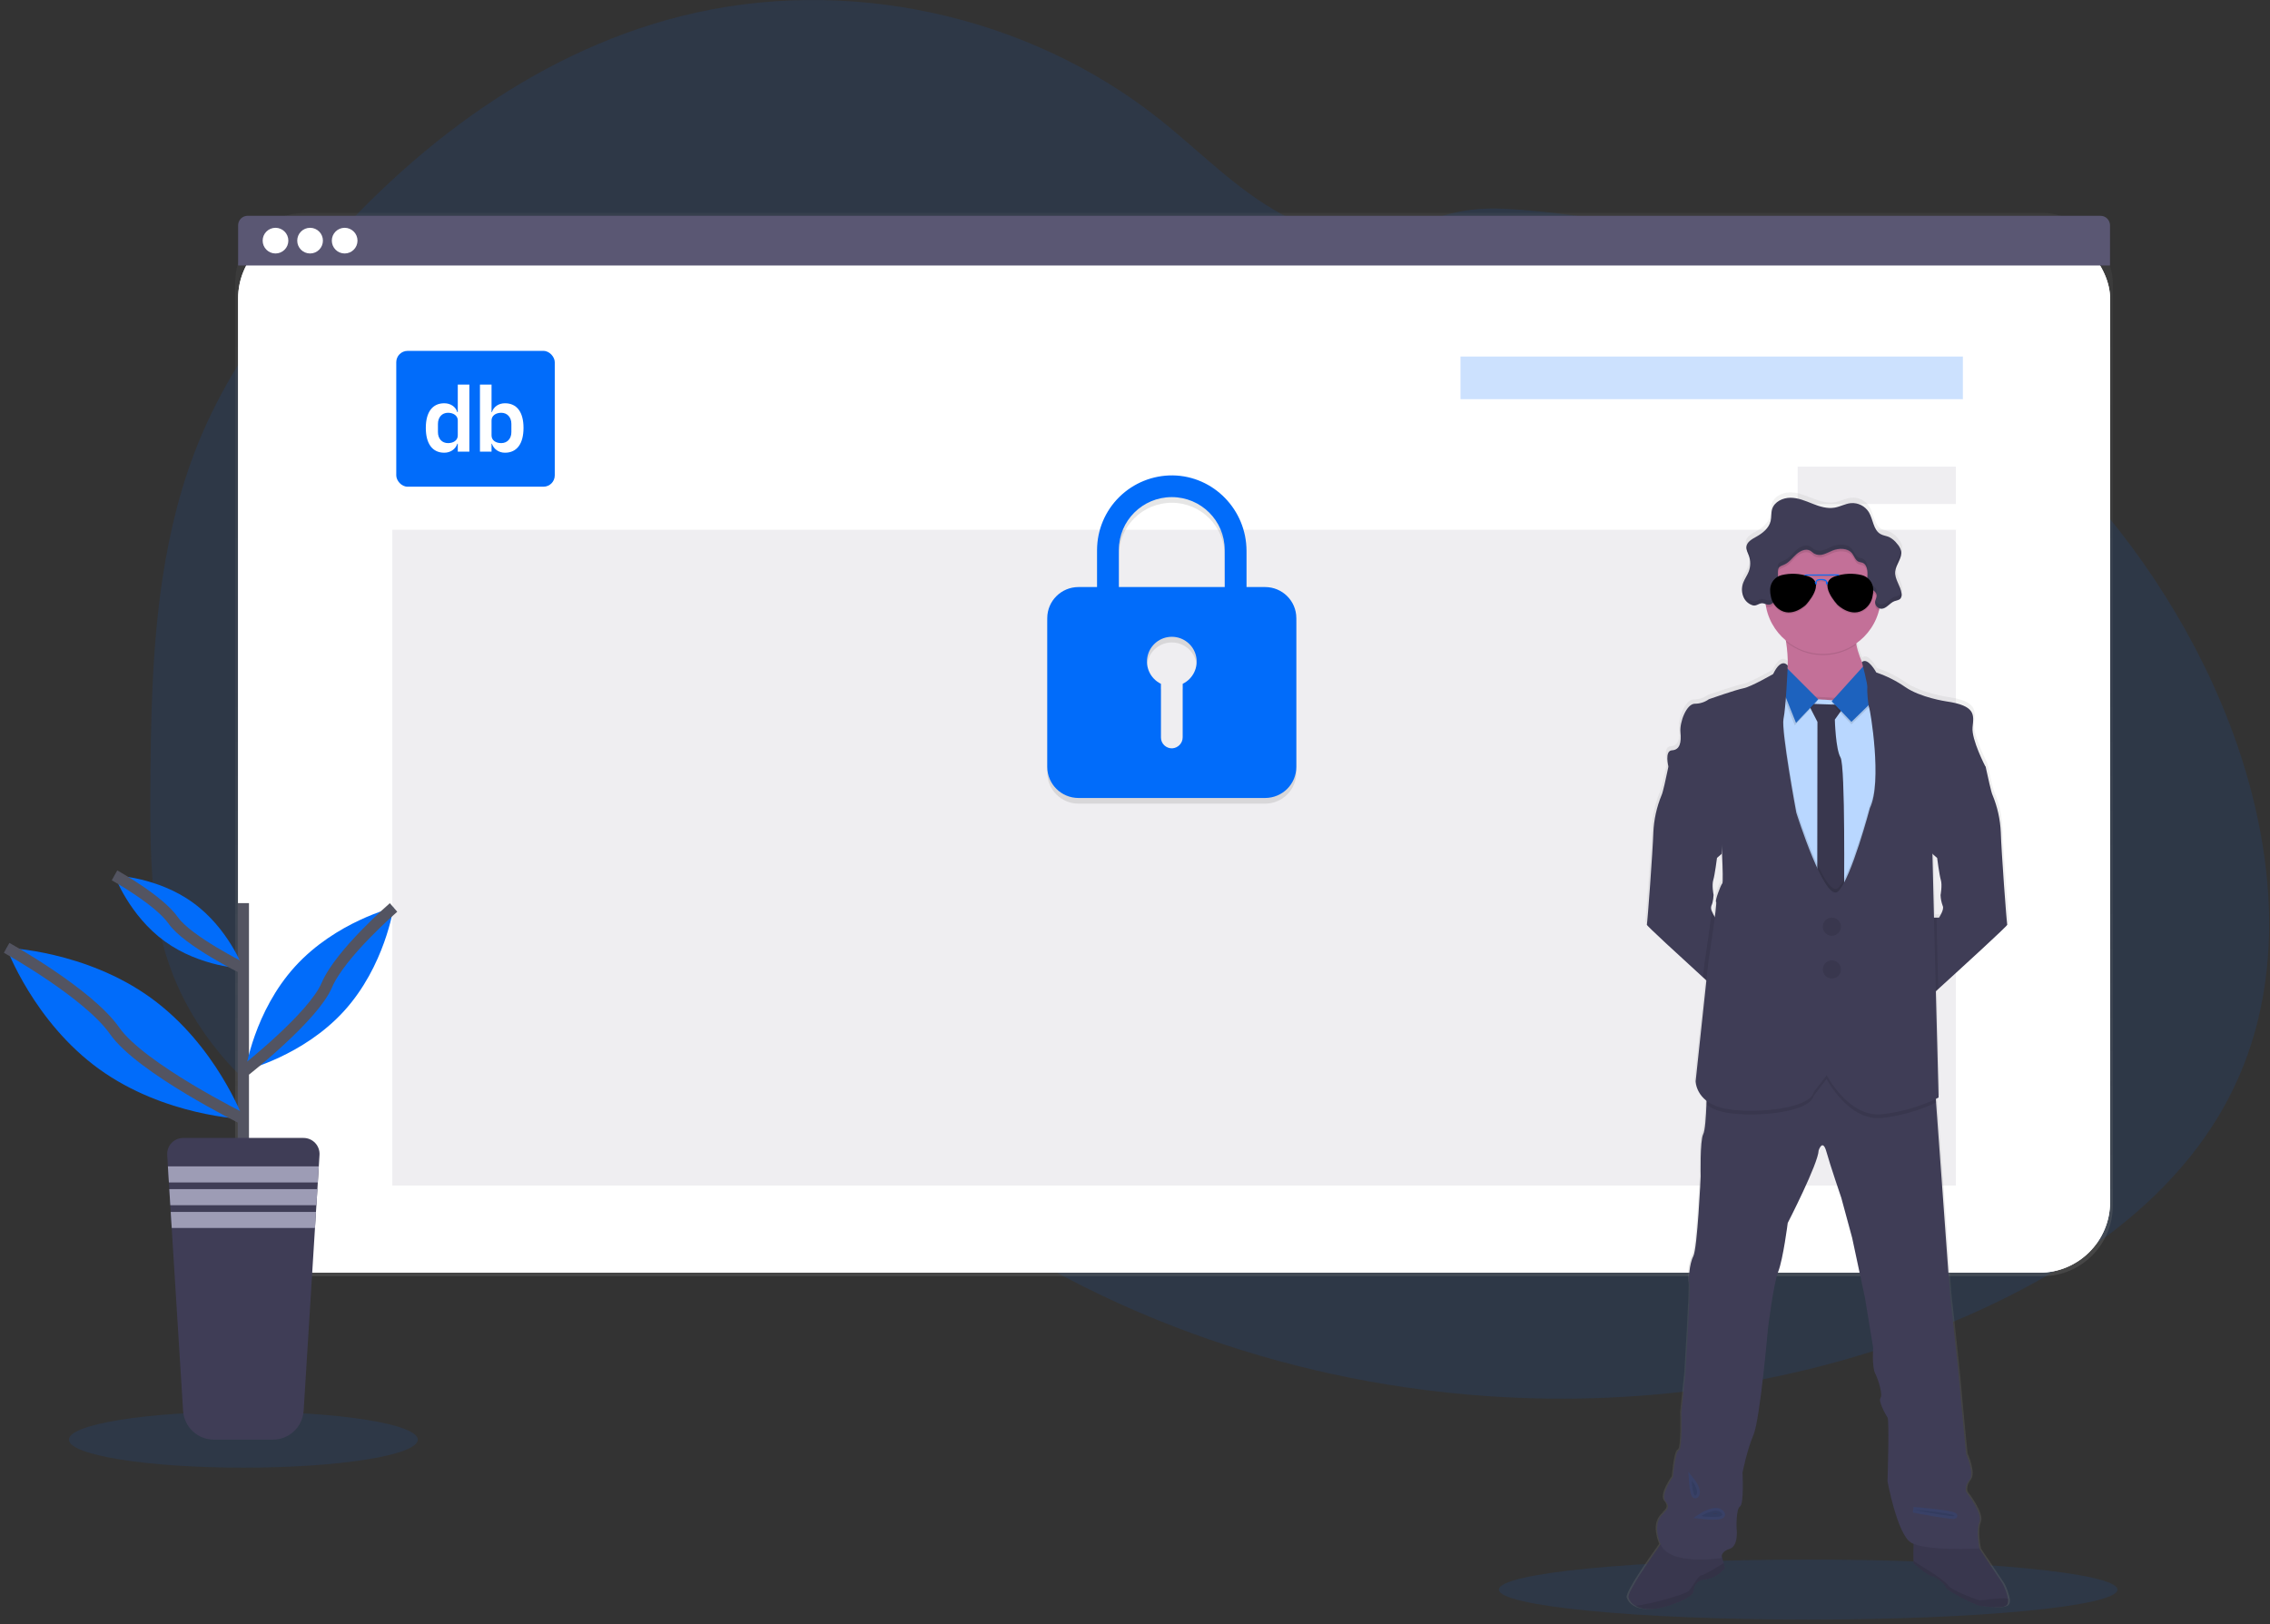 <?xml version="1.0" encoding="UTF-8"?>
<svg width="401px" height="287px" viewBox="0 0 401 287" version="1.1" xmlns="http://www.w3.org/2000/svg" xmlns:xlink="http://www.w3.org/1999/xlink">
    <rect x="0" y="0" width="401" height="287" fill="#333333" stroke="none"/>
    <!-- Generator: Sketch 63.1 (92452) - https://sketch.com -->
    <title>undraw_security</title>
    <desc>Created with Sketch.</desc>
    <defs>
        <linearGradient x1="49.999%" y1="100%" x2="49.999%" y2="0%" id="linearGradient-1">
            <stop stop-color="#808080" stop-opacity="0.25" offset="0%"></stop>
            <stop stop-color="#808080" stop-opacity="0.12" offset="54%"></stop>
            <stop stop-color="#808080" stop-opacity="0.1" offset="100%"></stop>
        </linearGradient>
        <linearGradient x1="50%" y1="100.008%" x2="50%" y2="0.002%" id="linearGradient-2">
            <stop stop-color="#808080" stop-opacity="0.25" offset="0%"></stop>
            <stop stop-color="#808080" stop-opacity="0.12" offset="54%"></stop>
            <stop stop-color="#808080" stop-opacity="0.1" offset="100%"></stop>
        </linearGradient>
    </defs>
    <g id="Device-pages" stroke="none" stroke-width="1" fill="none" fill-rule="evenodd">
        <g id="MyDevice/Userbanned" transform="translate(-439, -189)">
            <g id="undraw_security" transform="translate(440, 189)">
                <path d="M393.518,192.398 C384.244,211.529 365.414,224.321 345.899,232.757 C319.627,244.119 290.695,248.625 262.161,246.719 C257.16,246.386 252.175,245.855 247.204,245.124 C229.942,242.606 213.113,237.705 197.197,230.562 C192.604,228.493 188.104,226.235 183.696,223.787 C176.335,219.707 169.282,215.094 162.593,209.986 C160.911,208.702 159.252,207.385 157.616,206.035 C156.482,205.099 155.358,204.143 154.216,203.215 C151.808,201.257 149.33,199.396 146.565,198.003 C145.731,197.583 144.876,197.206 144.003,196.873 C135.25,193.543 125.155,194.799 116.042,197.396 C109.11,199.372 102.353,202.077 95.428,204.007 C92.347,204.892 89.209,205.559 86.035,206.003 C78.949,206.9 71.753,206.268 64.932,204.15 L64.349,203.969 C63.372,203.661 62.403,203.325 61.442,202.96 L60.859,202.736 C59.928,202.378 59.017,201.993 58.126,201.581 L57.543,201.316 C56.612,200.883 55.701,200.426 54.81,199.944 C54.489,199.777 54.171,199.595 53.857,199.424 C48.786,196.592 44.177,193.003 40.188,188.782 C40.073,188.667 39.965,188.548 39.839,188.433 C39.284,187.832 38.74,187.222 38.213,186.597 C38.017,186.366 37.822,186.136 37.63,185.899 C37.004,185.136 36.4,184.355 35.818,183.557 C35.731,183.442 35.647,183.323 35.564,183.208 C33.18,179.91 31.204,176.337 29.679,172.565 C29.63,172.45 29.585,172.332 29.543,172.216 C29.077,171.018 28.653,169.8 28.269,168.562 C28.112,168.045 27.962,167.515 27.829,166.998 C27.784,166.845 27.742,166.688 27.703,166.534 C25.777,158.949 25.557,151.065 25.557,143.225 C25.557,142.311 25.557,141.397 25.557,140.485 C25.613,127.805 25.808,114.908 27.679,102.401 C27.679,102.314 27.703,102.227 27.717,102.143 C28.343,97.933 29.195,93.759 30.269,89.64 C31.392,85.319 32.828,81.084 34.565,76.97 C38.869,66.848 45.127,57.637 52.077,49.099 C69.581,27.616 92.538,9.581 119.407,2.831 C148.36,-4.44 180.538,2.527 203.892,21.12 C211.012,26.789 217.41,33.501 225.407,37.846 C232.387,41.63 240.558,43.197 248.035,40.22 C254.213,37.759 258.234,36.538 265.173,36.911 C279.538,37.724 293.699,40.69 307.183,45.71 C307.728,45.909 308.272,46.115 308.813,46.321 C343.965,59.77 374.182,86.489 389.888,120.824 C390.305,121.731 390.709,122.646 391.099,123.567 C400.464,145.442 403.85,171.079 393.518,192.398 Z" id="Path" fill="#016CFA" fill-rule="nonzero" opacity="0.1"></path>
                <ellipse id="Oval" fill="#016CFA" fill-rule="nonzero" opacity="0.1" cx="41.99" cy="254.384" rx="30.813" ry="4.949"></ellipse>
                <ellipse id="Oval" fill="#016CFA" fill-rule="nonzero" opacity="0.1" cx="318.415" cy="280.876" rx="54.635" ry="5.305"></ellipse>
                <rect id="Rectangle" fill="url(#linearGradient-1)" fill-rule="nonzero" x="40.538" y="37.609" width="331.703" height="187.899" rx="12.49"></rect>
                <rect id="Rectangle" fill="#FFFFFF" fill-rule="nonzero" x="41.065" y="40.251" width="330.688" height="184.632" rx="12.49"></rect>
                <rect id="Rectangle" fill="#FFFFFF" fill-rule="nonzero" x="41.065" y="40.251" width="330.688" height="184.632" rx="12.49"></rect>
                <rect id="Rectangle" fill="#FFFFFF" fill-rule="nonzero" opacity="0.04" x="41.065" y="40.251" width="330.688" height="184.632" rx="12.49"></rect>
                <g id="logo/db-mark" transform="translate(69, 62)">
                    <g id="db-mark">
                        <rect id="Rectangle" fill="#016CFA" x="0" y="0" width="28" height="24" rx="2"></rect>
                        <path d="M10.868,17.8 L10.868,16.408 L10.788,16.408 C10.484,17.352 9.588,17.992 8.484,17.992 C6.388,17.992 5.22,16.408 5.22,13.608 C5.22,10.824 6.388,9.256 8.484,9.256 C9.588,9.256 10.5,9.864 10.788,10.824 L10.868,10.824 L10.868,5.96 L12.916,5.96 L12.916,17.8 L10.868,17.8 Z M9.14,16.296 C10.116,16.296 10.868,15.8 10.868,14.936 L10.868,12.28 C10.868,11.464 10.116,10.936 9.14,10.936 C8.084,10.936 7.364,11.72 7.364,12.904 L7.364,14.344 C7.364,15.528 8.084,16.296 9.14,16.296 Z M14.784,17.8 L14.784,5.96 L16.832,5.96 L16.832,10.824 L16.896,10.824 C17.2,9.864 18.096,9.256 19.2,9.256 C21.312,9.256 22.48,10.824 22.48,13.608 C22.48,16.408 21.312,17.992 19.2,17.992 C18.096,17.992 17.216,17.352 16.896,16.408 L16.832,16.408 L16.832,17.8 L14.784,17.8 Z M18.544,16.296 C19.6,16.296 20.336,15.528 20.336,14.344 L20.336,12.904 C20.336,11.72 19.6,10.936 18.544,10.936 C17.568,10.936 16.832,11.464 16.832,12.28 L16.832,14.936 C16.832,15.8 17.568,16.296 18.544,16.296 Z" id="db" fill="#FFFFFF" fill-rule="nonzero"></path>
                    </g>
                </g>
                <path d="M370.073,38.133 L42.743,38.133 C41.816,38.133 41.065,38.884 41.065,39.812 L41.065,46.908 L371.738,46.908 L371.738,39.812 C371.738,38.89 370.995,38.14 370.073,38.133 Z" id="Path" fill="#5A5773" fill-rule="nonzero"></path>
                <g id="6c975d28-8d47-4ade-9154-b3b78f637b65" transform="translate(45.375, 40.14)" fill="#FFFFFF" fill-rule="nonzero">
                    <circle id="Oval" cx="2.293" cy="2.38" r="2.269"></circle>
                    <circle id="Oval" cx="8.401" cy="2.38" r="2.269"></circle>
                    <circle id="Oval" cx="14.51" cy="2.38" r="2.269"></circle>
                </g>
                <rect id="Rectangle" fill="#016CFA" fill-rule="nonzero" opacity="0.2" x="257" y="63" width="88.743" height="7.532"></rect>
                <rect id="Rectangle" fill="#5A5773" fill-rule="nonzero" opacity="0.1" x="68.3" y="93.613" width="276.216" height="115.867"></rect>
                <path d="M222.502,104.73 L219.197,104.73 L219.197,98.332 C219.197,91.112 213.421,85.11 206.177,85.001 C202.649,84.964 199.251,86.332 196.74,88.802 C194.228,91.271 192.809,94.638 192.798,98.154 L192.798,104.73 L189.5,104.73 C186.466,104.739 184.009,107.188 184,110.211 L184,136.518 C184.009,139.542 186.466,141.991 189.5,142 L222.502,142 C225.536,141.991 227.992,139.542 228,136.518 L228,110.211 C227.992,107.188 225.536,104.739 222.502,104.73 Z M207.928,121.831 L207.928,131.253 C207.935,132.288 207.135,133.151 206.099,133.227 C205.572,133.252 205.058,133.06 204.677,132.697 C204.295,132.335 204.079,131.832 204.079,131.307 L204.079,121.826 C202.242,120.933 201.266,118.894 201.726,116.909 C202.186,114.924 203.959,113.518 206.004,113.518 C208.048,113.518 209.822,114.924 210.282,116.909 C210.741,118.894 209.766,120.933 207.928,121.826 L207.928,121.831 Z M215.353,104.73 L196.647,104.73 L196.647,98.154 C196.647,93.008 200.833,88.837 205.996,88.837 C211.16,88.837 215.346,93.008 215.346,98.154 L215.353,104.73 Z" id="Shape" fill="#000000" fill-rule="nonzero" opacity="0.1"></path>
                <path d="M222.502,103.73 L219.197,103.73 L219.197,97.332 C219.197,90.112 213.421,84.11 206.177,84.001 C202.649,83.964 199.251,85.332 196.74,87.802 C194.228,90.271 192.809,93.638 192.798,97.154 L192.798,103.73 L189.5,103.73 C186.466,103.739 184.009,106.188 184,109.211 L184,135.518 C184.009,138.542 186.466,140.991 189.5,141 L222.502,141 C225.536,140.991 227.992,138.542 228,135.518 L228,109.211 C227.992,106.188 225.536,103.739 222.502,103.73 L222.502,103.73 Z M207.928,120.831 L207.928,130.253 C207.935,131.288 207.135,132.151 206.099,132.227 C205.572,132.252 205.058,132.06 204.677,131.697 C204.295,131.335 204.079,130.832 204.079,130.307 L204.079,120.826 C202.242,119.933 201.266,117.894 201.726,115.909 C202.186,113.924 203.959,112.518 206.004,112.518 C208.048,112.518 209.822,113.924 210.282,115.909 C210.741,117.894 209.766,119.933 207.928,120.826 L207.928,120.831 Z M215.353,103.73 L196.647,103.73 L196.647,97.154 C196.647,92.008 200.833,87.837 205.996,87.837 C211.16,87.837 215.346,92.008 215.346,97.154 L215.353,103.73 Z" id="Shape" fill="#016CFA" fill-rule="nonzero"></path>
                <rect id="Rectangle" fill="#5A5773" fill-rule="nonzero" opacity="0.1" x="316.558" y="82.461" width="27.958" height="6.6"></rect>
                <path d="M354.031,282.475 C353.847,281.549 353.532,280.655 353.096,279.818 L348.908,273.564 L348.932,273.564 C348.932,273.564 348.272,270.422 348.932,268.88 C349.592,267.337 346.579,263.543 346.579,263.543 C346.579,263.543 346.213,262.59 347.169,261.417 C348.126,260.244 346.579,256.81 346.579,256.81 C346.579,256.81 345.846,249.637 345.773,248.541 C345.7,247.445 345.11,241.372 345.11,241.372 L343.714,228.496 L341.229,194.37 L341.183,193.731 C341.49,193.581 341.654,193.487 341.654,193.487 L341.159,174.618 L341.588,174.23 C345.337,170.838 353.983,162.984 353.895,162.813 C353.808,162.642 352.848,149.7 352.736,146.461 C352.64,144.159 352.137,141.892 351.25,139.766 C351.033,139.337 350.408,136.506 350.15,135.309 C350.08,134.981 350.035,134.775 350.035,134.775 C350.035,134.775 347.501,129.944 347.721,127.749 C347.941,125.553 348.38,123.909 342.977,123.141 C342.977,123.141 338.44,122.464 335.738,120.618 C334.14,119.512 332.394,118.638 330.551,118.021 C330.551,118.021 329.037,115.229 327.983,116.175 C327.536,115.178 327.203,114.135 326.988,113.065 L326.956,112.869 C328.957,111.474 330.397,109.413 331.019,107.054 C331.054,106.921 331.082,106.785 331.113,106.653 C331.218,106.688 331.328,106.708 331.438,106.712 C332.356,106.712 332.921,105.689 333.78,105.365 C334.129,105.229 334.558,105.208 334.827,104.932 C335.006,104.717 335.089,104.438 335.058,104.161 C335.066,104.065 335.066,103.97 335.058,103.874 C335.059,103.841 335.059,103.807 335.058,103.773 L335.058,103.808 C334.824,102.538 333.839,101.41 333.948,100.119 C334.052,98.904 335.12,97.836 335.033,96.653 C335.032,96.559 335.024,96.466 335.009,96.373 L335.009,96.415 C334.879,95.953 334.639,95.53 334.311,95.18 C333.935,94.668 333.442,94.254 332.873,93.972 C332.387,93.759 331.825,93.71 331.372,93.455 C330.038,92.729 330.042,90.838 329.25,89.546 C328.557,88.447 327.308,87.828 326.014,87.944 C325.023,88.042 324.126,88.569 323.145,88.74 C321.805,88.977 320.44,88.541 319.169,88.042 C317.899,87.543 316.611,86.995 315.246,86.995 C313.881,86.995 312.405,87.693 311.993,88.981 C311.773,89.679 311.881,90.429 311.714,91.138 C311.414,92.387 310.318,93.281 309.183,93.902 C308.485,94.29 307.654,94.733 307.438,95.466 C307.438,95.445 307.438,95.428 307.438,95.41 C307.422,95.469 307.411,95.528 307.403,95.588 C307.396,95.666 307.396,95.744 307.403,95.822 C307.403,96.325 307.668,96.803 307.846,97.281 C308.178,98.191 308.171,99.19 307.825,100.094 C307.567,100.757 307.127,101.34 306.876,102 C306.758,102.307 306.68,102.629 306.646,102.956 L306.646,102.901 C306.637,103.049 306.637,103.198 306.646,103.347 C306.641,103.857 306.761,104.36 306.995,104.813 C307.318,105.445 307.883,105.92 308.562,106.129 C309.26,106.29 309.696,105.606 310.433,105.78 C310.565,105.812 310.694,105.853 310.82,105.902 C310.845,106.059 310.869,106.216 310.897,106.37 C311.342,108.719 312.594,110.839 314.436,112.363 C314.436,112.447 314.464,112.531 314.475,112.618 L314.475,112.618 C314.698,114.009 314.795,115.418 314.764,116.827 C314.764,116.827 313.665,115.218 312.157,118.325 C312.157,118.325 308.223,120.593 306.866,120.852 C305.508,121.11 300.688,122.789 300.688,122.789 C299.961,123.315 299.086,123.597 298.188,123.595 C296.684,123.595 295.435,126.887 295.616,128.677 C295.798,130.468 295.508,131.787 294.108,131.86 C292.709,131.934 293.473,134.771 293.483,134.82 L293.354,135.431 C293.082,136.681 292.489,139.361 292.279,139.78 C291.392,141.906 290.887,144.173 290.789,146.475 C290.681,149.714 289.742,162.607 289.634,162.827 C289.56,162.97 295.483,168.384 299.647,172.168 L300.251,172.712 L298.335,190.611 C298.448,192.007 299.168,193.282 300.304,194.101 C300.304,194.311 300.304,194.524 300.283,194.743 C300.199,196.838 300.031,199.372 299.696,200.035 C299.11,201.208 299.257,207.497 299.257,207.497 C299.257,207.497 298.667,220.3 297.934,221.693 C297.201,223.086 297.051,226.007 297.271,226.579 C297.49,227.152 296.534,242.527 296.534,242.527 L295.801,249.407 C295.801,249.407 296.021,255.99 295.358,256.136 C294.695,256.283 294.328,260.82 294.328,260.82 C294.328,260.82 291.979,264.038 293.005,265.208 C294.031,266.377 292.855,266.894 292.747,267.183 C292.639,267.473 290.506,268.579 292.049,272.67 C292.063,272.711 292.079,272.75 292.098,272.789 C290.653,274.796 286.073,281.271 286.353,282.255 C286.559,282.881 286.995,283.405 287.574,283.721 C288.653,284.366 290.503,284.667 293.445,283.721 C298.332,282.147 297.983,281.012 297.983,281.012 C298.035,279.911 298.939,279.043 300.042,279.037 C302.063,278.89 303.571,277.026 303.571,277.026 L303.333,276.143 L303.009,274.921 C303.047,274.572 303.295,273.962 304.405,273.623 C306.098,273.11 305.654,269.892 305.654,269.892 C305.654,269.892 305.508,266.527 306.241,266.087 C306.974,265.647 306.684,260.087 306.684,260.087 C306.684,260.087 307.494,256.063 308.667,253.354 C309.839,250.646 311.243,234.555 311.243,234.555 C311.243,234.555 312.195,226.653 313.079,224.384 C313.962,222.115 314.771,215.752 314.771,215.752 C314.771,215.752 320.213,205.215 320.283,202.873 C320.283,202.873 320.981,200.677 321.679,203.092 C322.377,205.508 324.339,211.288 324.339,211.288 L326.248,218.384 L328.527,228.991 L330,237.92 C330,237.92 329.777,241.284 330.349,242.457 C330.921,243.63 331.745,246.332 331.305,246.845 C330.866,247.358 332.185,249.773 332.555,250.283 C332.925,250.792 332.555,261.623 332.555,261.623 C332.555,261.623 334.244,270.841 336.67,272.443 C336.839,272.554 337.019,272.648 337.208,272.723 C337.173,273.721 337.138,275.058 337.183,275.756 C337.178,275.912 337.204,276.067 337.26,276.213 C337.48,276.506 339.979,278.482 340.496,278.482 C341.012,278.482 342.845,279.763 342.921,280.384 C342.998,281.005 348.293,283.637 349.044,283.714 C349.794,283.791 353.431,284.443 353.93,283.421 C354.054,283.121 354.089,282.793 354.031,282.475 Z M341.023,150.635 L341.4,150.96 C341.4,150.96 341.787,153.979 342.063,154.883 C342.339,155.787 342.007,157.546 342.007,157.546 C342.032,158.203 342.163,158.851 342.394,159.466 C342.723,160.126 341.731,161.56 341.731,161.56 L340.848,161.56 L340.572,150.258 L341.023,150.635 Z M314.764,116.89 L314.764,116.824 C314.757,116.845 314.754,116.869 314.754,116.89 L314.764,116.89 Z M301.204,160.398 C301.068,160.106 301.048,159.772 301.148,159.466 C301.227,159.3 301.289,159.127 301.333,158.949 C301.442,158.491 301.51,158.024 301.536,157.553 C301.536,157.547 301.536,157.542 301.536,157.536 C301.504,157.368 301.222,155.749 301.483,154.89 C301.745,154.031 302.143,150.967 302.143,150.967 L302.394,150.754 L302.977,150.248 C302.977,150.248 302.977,150.059 303.019,149.749 C303.141,152.401 303.239,155.333 303.082,155.48 C302.789,155.77 301.721,158.621 301.979,158.733 C302.063,158.771 301.948,159.913 301.752,161.449 C301.533,161.119 301.349,160.767 301.204,160.398 L301.204,160.398 Z" id="Shape" fill="url(#linearGradient-2)" fill-rule="nonzero"></path>
                <path d="M329.337,119.679 L329.337,124.021 L320.429,128.499 C320.429,128.499 311.585,123.148 313.766,121.019 C315.162,119.672 314.894,115.972 314.517,113.428 L314.517,113.428 C314.297,111.948 314.042,110.862 314.042,110.862 C314.042,110.862 329.93,106.325 327.529,109.77 C326.726,110.921 326.663,112.412 326.932,113.888 C327.476,116.817 329.337,119.679 329.337,119.679 Z" id="Path" fill="#C37098" fill-rule="nonzero"></path>
                <path d="M304.935,162.14 L303.787,176.283 C303.787,176.283 302.066,174.723 299.839,172.691 C295.71,168.925 289.846,163.539 289.916,163.396 C290.024,163.176 290.963,150.346 291.065,147.12 C291.16,144.831 291.659,142.577 292.538,140.461 C292.747,140.042 293.337,137.375 293.585,136.129 C293.668,135.742 293.721,135.49 293.721,135.49 L295.647,134.716 C295.647,134.716 303.675,143.672 303.675,143.836 C303.675,144 303.127,150.88 303.127,150.88 L302.558,151.375 L302.311,151.588 C302.311,151.588 301.927,154.593 301.654,155.494 C301.382,156.394 301.675,157.958 301.707,158.126 L301.707,158.126 C301.681,158.596 301.615,159.063 301.508,159.522 C301.462,159.698 301.4,159.87 301.323,160.035 C301.224,160.34 301.244,160.672 301.379,160.963 C301.534,161.368 301.735,161.753 301.979,162.112 L304.935,162.14 Z" id="Path" fill="#3F3D56" fill-rule="nonzero"></path>
                <path d="M353.588,163.396 C353.672,163.567 345.11,171.382 341.4,174.757 L339.717,176.283 L338.579,162.14 L341.529,162.14 C341.529,162.14 342.513,160.719 342.185,160.063 C341.956,159.451 341.828,158.806 341.805,158.154 C341.805,158.154 342.129,156.408 341.857,155.504 C341.585,154.6 341.201,151.599 341.201,151.599 L340.827,151.277 L340.384,150.89 C340.384,150.89 339.836,144.01 339.836,143.846 C339.836,143.682 347.864,134.726 347.864,134.726 L349.777,135.49 C349.777,135.49 349.818,135.696 349.888,136.024 C350.147,137.215 350.764,140.031 350.977,140.461 C351.856,142.577 352.355,144.831 352.45,147.12 C352.541,150.346 353.476,163.176 353.588,163.396 Z" id="Path" fill="#3F3D56" fill-rule="nonzero"></path>
                <path d="M353.623,283.445 C353.11,284.464 349.508,283.794 348.764,283.738 C348.021,283.682 342.771,281.04 342.698,280.422 C342.625,279.805 340.806,278.531 340.297,278.531 C339.787,278.531 337.312,276.562 337.092,276.272 C337.037,276.128 337.012,275.973 337.019,275.818 C336.942,274.621 337.092,271.539 337.092,271.539 L347.651,272.122 L352.782,279.839 C353.214,280.672 353.527,281.562 353.71,282.482 C353.773,282.805 353.742,283.139 353.623,283.445 L353.623,283.445 Z" id="Path" fill="#3F3D56" fill-rule="nonzero"></path>
                <path d="M353.623,283.445 C353.11,284.464 349.508,283.794 348.764,283.738 C348.021,283.682 342.771,281.04 342.698,280.422 C342.625,279.805 340.806,278.531 340.297,278.531 C339.787,278.531 337.312,276.562 337.092,276.272 C337.037,276.128 337.012,275.973 337.019,275.818 C336.942,274.621 337.092,271.539 337.092,271.539 L347.651,272.122 L352.782,279.839 C353.214,280.672 353.527,281.562 353.71,282.482 C353.773,282.805 353.742,283.139 353.623,283.445 L353.623,283.445 Z" id="Path" fill="#000000" fill-rule="nonzero" opacity="0.1"></path>
                <path d="M353.623,283.445 C353.11,284.464 349.508,283.794 348.764,283.738 C348.021,283.682 342.771,281.04 342.698,280.422 C342.625,279.805 340.806,278.531 340.297,278.531 C339.787,278.531 337.312,276.562 337.092,276.272 C337.037,276.128 337.012,275.973 337.019,275.818 L340.44,277.983 C340.44,277.983 342.625,279.379 343.208,280.206 C343.791,281.033 348.384,282.754 348.764,282.789 C349.047,282.817 352.063,282.237 353.71,282.482 C353.773,282.805 353.742,283.139 353.623,283.445 L353.623,283.445 Z" id="Path" fill="#000000" fill-rule="nonzero" opacity="0.1"></path>
                <path d="M303.71,277.075 C303.71,277.075 302.216,278.932 300.22,279.075 C299.126,279.083 298.23,279.947 298.182,281.04 C298.182,281.04 298.531,282.171 293.703,283.738 C290.789,284.677 288.956,284.38 287.888,283.738 C287.315,283.422 286.883,282.901 286.677,282.279 C286.349,281.117 292.792,272.269 292.792,272.269 L298.656,271.92 L302.845,273.812 L303.487,276.209 L303.71,277.075 Z" id="Path" fill="#3F3D56" fill-rule="nonzero"></path>
                <path d="M303.71,277.075 C303.71,277.075 302.216,278.932 300.22,279.075 C299.126,279.083 298.23,279.947 298.182,281.04 C298.182,281.04 298.531,282.171 293.703,283.738 C290.789,284.677 288.956,284.38 287.888,283.738 C287.315,283.422 286.883,282.901 286.677,282.279 C286.349,281.117 292.792,272.269 292.792,272.269 L298.656,271.92 L302.845,273.812 L303.487,276.209 L303.71,277.075 Z" id="Path" fill="#000000" fill-rule="nonzero" opacity="0.1"></path>
                <path d="M303.71,277.075 C303.71,277.075 302.216,278.932 300.22,279.075 C299.126,279.083 298.23,279.947 298.182,281.04 C298.182,281.04 298.531,282.171 293.703,283.738 C290.789,284.677 288.956,284.38 287.888,283.738 C290.635,283.452 296.705,281.717 297.312,281.117 C298.042,280.387 298.953,278.384 299.571,278.349 C300,278.321 302.182,277.009 303.49,276.195 L303.71,277.075 Z" id="Path"></path>
                <path d="M303.71,277.075 C303.71,277.075 302.216,278.932 300.22,279.075 C299.126,279.083 298.23,279.947 298.182,281.04 C298.182,281.04 298.531,282.171 293.703,283.738 C290.789,284.677 288.956,284.38 287.888,283.738 C290.635,283.452 296.705,281.717 297.312,281.117 C298.042,280.387 298.953,278.384 299.571,278.349 C300,278.321 302.182,277.009 303.49,276.195 L303.71,277.075 Z" id="Path" fill="#000000" fill-rule="nonzero" opacity="0.1"></path>
                <path d="M348.67,268.956 C348.014,270.485 348.67,273.616 348.67,273.616 C348.67,273.616 338.897,274.126 336.51,272.524 C334.122,270.921 332.433,261.745 332.433,261.745 C332.433,261.745 332.782,250.97 332.433,250.461 C332.084,249.951 330.757,247.55 331.194,247.04 C331.63,246.531 330.845,243.836 330.248,242.67 C329.651,241.504 329.899,238.157 329.899,238.157 L328.44,229.271 L326.185,218.716 L324.269,211.651 C324.269,211.651 322.304,205.899 321.637,203.497 C320.97,201.096 320.265,203.277 320.265,203.277 C320.195,205.609 314.806,216.094 314.806,216.094 C314.806,216.094 314.003,222.429 313.131,224.684 C312.258,226.939 311.309,234.806 311.309,234.806 C311.309,234.806 309.913,250.824 308.761,253.518 C307.609,256.213 306.817,260.216 306.817,260.216 C306.817,260.216 307.11,265.752 306.38,266.188 C305.651,266.625 305.77,269.976 305.77,269.976 C305.77,269.976 306.206,273.176 304.531,273.689 C302.855,274.202 303.134,275.291 303.134,275.291 C303.134,275.291 293.815,276.82 292.286,272.74 C290.757,268.66 292.869,267.574 292.984,267.281 C293.099,266.988 294.262,266.482 293.243,265.312 C292.223,264.143 294.551,260.946 294.551,260.946 C294.551,260.946 294.918,256.433 295.571,256.286 C296.223,256.14 296.01,249.588 296.01,249.588 L296.736,242.743 C296.736,242.743 297.686,227.452 297.466,226.869 C297.246,226.286 297.393,223.379 298.122,221.983 C298.852,220.586 299.431,207.853 299.431,207.853 C299.431,207.853 299.284,201.595 299.867,200.429 C300.216,199.77 300.363,197.232 300.447,195.162 C300.51,193.581 300.524,192.272 300.524,192.272 L308.677,189.215 L319.148,185.867 L327.958,190.091 L340.848,192.565 L341.009,194.789 L343.469,228.754 L344.866,241.567 C344.866,241.567 345.449,247.609 345.522,248.702 C345.595,249.794 346.321,256.932 346.321,256.932 C346.321,256.932 347.85,260.353 346.904,261.518 C345.958,262.684 346.321,263.613 346.321,263.613 C346.321,263.613 349.326,267.428 348.67,268.956 Z" id="Path" fill="#3F3D56" fill-rule="nonzero"></path>
                <path d="M327.536,109.77 C326.733,110.921 326.67,112.412 326.939,113.888 C323.168,116.548 318.085,116.358 314.524,113.424 L314.524,113.424 C314.304,111.944 314.049,110.859 314.049,110.859 C314.049,110.859 329.937,106.328 327.536,109.77 Z" id="Path" fill="#000000" fill-rule="nonzero" opacity="0.1"></path>
                <path d="M331.25,105.316 C331.25,110.964 326.671,115.543 321.023,115.543 C315.375,115.543 310.796,110.964 310.796,105.316 C310.796,99.668 315.375,95.089 321.023,95.089 C323.739,95.076 326.348,96.149 328.269,98.07 C330.189,99.991 331.263,102.6 331.25,105.316 L331.25,105.316 Z" id="Path" fill="#C37098" fill-rule="nonzero"></path>
                <polygon id="Path" fill="#000000" fill-rule="nonzero" opacity="0.1" points="333.379 122.311 330.028 181.979 311.825 178.157 308.22 154.237 311.791 122.126 314.478 122.471 319.218 123.075 323.913 123.365 329.002 122.799"></polygon>
                <polygon id="Path" fill="#B9D7FF" fill-rule="nonzero" points="333.379 122.747 330.028 182.415 311.825 178.593 308.22 154.674 311.791 122.565 314.478 122.908 319.218 123.511 323.913 123.801 329.002 123.236"></polygon>
                <path d="M318.415,124.349 L324.97,124.569 L323.127,127.148 C323.127,127.148 323.257,132.36 324.133,133.853 C325.009,135.347 324.75,158.426 324.75,158.426 L323.005,161.738 L320.021,158.024 L320.059,127.553 L318.415,124.349 Z" id="Path" fill="#3F3D56" fill-rule="nonzero"></path>
                <path d="M318.415,124.349 L324.97,124.569 L323.127,127.148 C323.127,127.148 323.257,132.36 324.133,133.853 C325.009,135.347 324.75,158.426 324.75,158.426 L323.005,161.738 L320.021,158.024 L320.059,127.553 L318.415,124.349 Z" id="Path" fill="#000000" fill-rule="nonzero" opacity="0.1"></path>
                <polygon id="Path" fill="#000000" fill-rule="nonzero" opacity="0.1" points="328.681 117.578 322.565 124.349 326.059 127.99 331.85 122.346"></polygon>
                <polygon id="Path" fill="#1D62BE" fill-rule="nonzero" points="328.681 117.141 322.565 123.913 326.059 127.553 331.85 121.909"></polygon>
                <polygon id="Path" fill="#000000" fill-rule="nonzero" opacity="0.1" points="319.983 124.021 313.791 117.832 313.208 121.072 316.049 128.171"></polygon>
                <polygon id="Path" fill="#1D62BE" fill-rule="nonzero" points="320.199 123.585 314.01 117.396 313.428 120.635 316.269 127.735"></polygon>
                <path d="M341.04,194.799 C338.068,196.215 334.885,197.136 331.616,197.525 C325.609,198.29 321.679,190.646 321.679,190.646 L319.386,193.63 C318.656,196.799 307.553,197.599 303.04,196.398 C302.104,196.167 301.223,195.75 300.45,195.173 C300.513,193.592 300.527,192.283 300.527,192.283 L308.681,189.225 L319.152,185.878 L327.962,190.101 L340.852,192.576 L341.04,194.799 Z" id="Path" fill="#000000" fill-rule="nonzero" opacity="0.1"></path>
                <path d="M333.379,122.75 L330.031,182.415 L311.825,178.593 L308.213,154.677 L311.78,122.565 L314.468,122.914 C314.399,124.084 314.267,125.249 314.073,126.405 C313.637,128.447 316.332,142.935 316.332,142.935 C316.332,142.935 321.452,159.183 323.756,156.841 C326.059,154.499 329.34,142.133 329.34,142.133 C331.564,137.546 329.379,124.681 329.215,124.422 C329.1,124.042 329.03,123.65 329.005,123.253 L333.379,122.75 Z" id="Path" fill="#000000" fill-rule="nonzero" opacity="0.1"></path>
                <polygon id="Path" fill="#000000" fill-rule="nonzero" opacity="0.1" points="341.243 168.921 341.396 174.768 339.714 176.293 338.579 162.14 341.092 162.14"></polygon>
                <path d="M301.71,158.136 L301.71,158.136 C301.685,158.606 301.618,159.074 301.511,159.532 C301.511,159.403 301.511,159.33 301.483,159.319 C301.379,159.291 301.504,158.757 301.71,158.136 Z" id="Path" fill="#000000" fill-rule="nonzero" opacity="0.1"></path>
                <path d="M304.935,162.14 L303.787,176.283 C303.787,176.283 302.066,174.723 299.839,172.691 L300.105,170.185 C300.105,170.185 301.044,164.028 301.386,160.991 C301.541,161.396 301.742,161.781 301.986,162.14 L304.935,162.14 Z" id="Path" fill="#000000" fill-rule="nonzero" opacity="0.1"></path>
                <path d="M314.81,117.613 C314.81,117.613 313.721,116.01 312.227,119.103 C312.227,119.103 308.332,121.361 306.991,121.616 C305.651,121.871 300.883,123.546 300.883,123.546 C300.163,124.067 299.297,124.347 298.408,124.346 C296.914,124.346 295.675,127.623 295.857,129.407 C296.038,131.19 295.749,132.503 294.366,132.576 C292.984,132.649 293.745,135.522 293.745,135.522 L302.956,146.08 C302.956,146.08 303.539,155.801 303.25,156.094 C302.96,156.387 301.902,159.236 302.157,159.333 C302.412,159.431 300.761,170.182 300.761,170.182 L298.541,191.044 C298.541,191.044 298.541,194.534 303.058,195.738 C307.574,196.942 318.684,196.147 319.4,192.977 L321.693,189.99 C321.693,189.99 325.623,197.637 331.63,196.873 C337.637,196.108 341.462,193.923 341.462,193.923 L340.806,168.921 L340.37,150.901 L349.749,135.49 C349.749,135.49 347.236,130.684 347.455,128.51 C347.675,126.335 348.108,124.688 342.757,123.923 C342.757,123.923 338.244,123.25 335.585,121.41 C334.004,120.313 332.277,119.443 330.454,118.827 C330.454,118.827 328.953,116.035 327.909,116.991 C327.909,116.991 328.956,120.939 328.869,121.529 C328.782,122.119 329.033,124.785 329.197,125.061 C329.361,125.337 331.546,138.185 329.323,142.771 C329.323,142.771 326.059,155.138 323.738,157.48 C321.417,159.822 316.314,143.574 316.314,143.574 C316.314,143.574 313.62,129.082 314.056,127.044 C314.492,125.005 314.81,117.613 314.81,117.613 Z" id="Path" fill="#3F3D56" fill-rule="nonzero"></path>
                <circle id="Oval" fill="#3F3D56" fill-rule="nonzero" cx="322.6" cy="163.742" r="1.602"></circle>
                <circle id="Oval" fill="#3F3D56" fill-rule="nonzero" cx="322.6" cy="171.295" r="1.602"></circle>
                <circle id="Oval" fill="#000000" fill-rule="nonzero" opacity="0.1" cx="322.6" cy="163.742" r="1.602"></circle>
                <circle id="Oval" fill="#000000" fill-rule="nonzero" opacity="0.1" cx="322.6" cy="171.295" r="1.602"></circle>
                <path d="M336.998,266.771 C336.998,266.771 343.574,267.281 344.227,267.791 C344.88,268.3 336.998,266.771 336.998,266.771 Z" id="Path" stroke="#016CFA" fill="#000000" fill-rule="nonzero" opacity="0.1"></path>
                <path d="M297.846,261.602 C297.846,261.602 299.243,263.347 298.649,264.15 C298.056,264.953 297.846,261.602 297.846,261.602 Z" id="Path" stroke="#016CFA" fill="#000000" fill-rule="nonzero" opacity="0.1"></path>
                <path d="M299.522,267.895 C299.522,267.895 302.07,266.22 303.089,267.333 C304.108,268.447 299.522,267.895 299.522,267.895 Z" id="Path" stroke="#016CFA" fill="#000000" fill-rule="nonzero" opacity="0.1"></path>
                <path d="M331.25,105.316 C331.252,106.189 331.141,107.058 330.921,107.902 C330.481,107.701 330.211,107.248 330.244,106.764 C330.29,106.349 330.565,105.969 330.506,105.557 C330.419,104.921 329.651,104.663 329.246,104.161 C328.747,103.553 328.855,102.67 328.897,101.885 C328.939,101.099 328.74,100.14 328.003,99.871 C327.784,99.791 327.543,99.784 327.33,99.693 C326.75,99.449 326.572,98.729 326.185,98.234 C325.41,97.236 323.871,97.257 322.695,97.731 C322.183,97.977 321.658,98.196 321.124,98.387 C320.583,98.578 319.987,98.534 319.48,98.265 C319.25,98.119 319.065,97.916 318.827,97.77 C318.038,97.295 317.005,97.77 316.321,98.38 C315.637,98.991 315.089,99.812 314.227,100.185 C313.839,100.36 313.361,100.464 313.18,100.841 C313.09,101.046 313.052,101.27 313.068,101.494 C313.068,102.852 313.229,104.23 312.946,105.56 C312.764,106.415 312.164,107.386 311.295,107.281 C311.187,107.265 311.08,107.238 310.977,107.201 C310.264,103.388 311.769,99.5 314.863,97.161 C317.957,94.822 322.108,94.435 325.581,96.161 C329.055,97.888 331.253,101.43 331.257,105.309 L331.25,105.316 Z" id="Path" fill="#000000" fill-rule="nonzero" opacity="0.1"></path>
                <path d="M310.52,106.621 C310.782,106.681 311.03,106.817 311.298,106.852 C312.168,106.956 312.768,105.986 312.949,105.131 C313.232,103.801 313.086,102.422 313.075,101.065 C313.056,100.841 313.093,100.617 313.183,100.412 C313.382,100.035 313.86,99.93 314.23,99.756 C315.075,99.379 315.627,98.576 316.325,97.951 C317.023,97.326 318.038,96.866 318.827,97.34 C319.061,97.48 319.25,97.689 319.48,97.836 C319.989,98.101 320.585,98.145 321.127,97.958 C321.668,97.798 322.175,97.515 322.695,97.302 C323.86,96.827 325.403,96.81 326.185,97.801 C326.572,98.3 326.75,99.016 327.33,99.26 C327.543,99.351 327.784,99.361 328.003,99.442 C328.74,99.717 328.928,100.67 328.897,101.455 C328.866,102.241 328.761,103.124 329.246,103.731 C329.651,104.227 330.419,104.485 330.506,105.127 C330.562,105.539 330.29,105.923 330.244,106.335 C330.223,106.644 330.327,106.949 330.532,107.181 C330.738,107.413 331.027,107.554 331.337,107.571 C332.244,107.571 332.806,106.555 333.654,106.23 C334.003,106.094 334.426,106.073 334.702,105.798 C334.909,105.529 334.988,105.183 334.918,104.852 C334.747,103.515 333.675,102.353 333.791,101.012 C333.899,99.728 335.089,98.607 334.838,97.344 C334.71,96.878 334.47,96.45 334.14,96.098 C333.765,95.591 333.278,95.178 332.716,94.894 C332.23,94.684 331.668,94.635 331.225,94.38 C329.906,93.658 329.909,91.773 329.131,90.489 C328.45,89.406 327.222,88.795 325.948,88.904 C324.967,89.002 324.077,89.522 323.106,89.696 C321.777,89.934 320.429,89.497 319.169,88.998 C317.909,88.499 316.635,87.951 315.284,87.951 C313.934,87.951 312.471,88.649 312.059,89.927 C311.843,90.625 311.951,91.372 311.784,92.073 C311.49,93.319 310.387,94.206 309.277,94.824 C308.513,95.25 307.595,95.738 307.504,96.607 C307.445,97.159 307.749,97.654 307.941,98.188 C308.267,99.092 308.26,100.082 307.92,100.981 C307.665,101.64 307.239,102.22 306.981,102.876 C306.61,103.777 306.643,104.794 307.072,105.668 C307.4,106.306 307.977,106.779 308.667,106.977 C309.354,107.141 309.787,106.461 310.52,106.621 Z" id="Path" fill="#3F3D56" fill-rule="nonzero"></path>
                <g id="Group" opacity="0.1" transform="translate(306.457, 95.986)" fill="#000000" fill-rule="nonzero">
                    <path d="M6.492,8.384 C6.311,9.239 5.707,10.209 4.838,10.105 C4.569,10.07 4.325,9.934 4.059,9.874 C3.33,9.714 2.897,10.398 2.209,10.223 C1.519,10.025 0.941,9.552 0.611,8.914 C0.428,8.559 0.318,8.171 0.286,7.773 C0.217,8.391 0.33,9.016 0.611,9.571 C0.941,10.208 1.519,10.682 2.209,10.88 C2.908,11.04 3.33,10.356 4.059,10.531 C4.315,10.619 4.575,10.695 4.838,10.757 C5.707,10.866 6.311,9.895 6.492,9.04 C6.635,8.285 6.691,7.515 6.66,6.747 C6.656,7.297 6.6,7.845 6.492,8.384 Z" id="Path"></path>
                    <path d="M1.71,3.127 C1.755,2.555 1.676,1.981 1.48,1.442 C1.322,1.083 1.188,0.715 1.079,0.339 C1.064,0.397 1.052,0.457 1.044,0.517 C0.984,1.065 1.291,1.564 1.48,2.098 C1.602,2.429 1.679,2.776 1.71,3.127 L1.71,3.127 Z" id="Path"></path>
                    <path d="M28.377,1.288 C28.213,2.279 27.41,3.211 27.33,4.255 C27.31,4.433 27.31,4.614 27.33,4.792 C27.504,3.574 28.583,2.496 28.377,1.288 Z" id="Path"></path>
                    <path d="M28.436,8.653 C28.407,8.799 28.338,8.934 28.237,9.044 C27.979,9.319 27.539,9.34 27.19,9.476 C26.342,9.801 25.794,10.827 24.873,10.817 C24.39,10.789 23.973,10.468 23.825,10.007 C23.804,10.083 23.788,10.16 23.777,10.237 C23.757,10.546 23.861,10.85 24.066,11.081 C24.271,11.313 24.56,11.452 24.869,11.469 C25.78,11.469 26.339,10.454 27.187,10.133 C27.536,9.997 27.962,9.976 28.234,9.7 C28.441,9.432 28.52,9.086 28.45,8.754 C28.447,8.712 28.44,8.684 28.436,8.653 Z" id="Path"></path>
                    <path d="M24.059,8.363 C23.972,7.728 23.204,7.469 22.799,6.967 C22.551,6.637 22.416,6.235 22.415,5.822 C22.387,6.471 22.398,7.134 22.799,7.623 C23.201,8.112 23.812,8.321 24.007,8.824 C24.056,8.675 24.074,8.519 24.059,8.363 L24.059,8.363 Z" id="Path"></path>
                    <path d="M22.436,4.709 C22.464,3.923 22.276,2.963 21.539,2.695 C21.323,2.614 21.082,2.604 20.869,2.517 C20.29,2.272 20.108,1.553 19.724,1.058 C18.946,0.063 17.407,0.08 16.234,0.555 C15.71,0.768 15.211,1.051 14.667,1.211 C14.126,1.402 13.53,1.358 13.023,1.089 C12.792,0.942 12.604,0.74 12.37,0.593 C11.578,0.119 10.545,0.593 9.864,1.204 C9.183,1.815 8.632,2.632 7.77,3.009 C7.379,3.183 6.904,3.288 6.702,3.665 C6.613,3.87 6.576,4.094 6.593,4.318 C6.593,4.454 6.593,4.59 6.593,4.726 C6.598,4.585 6.632,4.447 6.695,4.321 C6.897,3.944 7.372,3.839 7.763,3.665 C8.607,3.288 9.159,2.485 9.857,1.86 C10.555,1.236 11.571,0.775 12.363,1.25 C12.597,1.389 12.785,1.599 13.016,1.742 C13.522,2.012 14.119,2.056 14.66,1.864 C15.193,1.674 15.716,1.456 16.227,1.211 C17.396,0.736 18.935,0.716 19.717,1.71 C20.101,2.206 20.283,2.925 20.862,3.169 C21.075,3.26 21.316,3.271 21.532,3.351 C22.129,3.574 22.366,4.244 22.419,4.908 L22.436,4.709 Z" id="Path"></path>
                </g>
                <g id="Group" opacity="0.1" transform="translate(311.693, 101.571)" fill="#000000" fill-rule="nonzero">
                    <path d="M0.01,2.778 C0.052,1.588 0.874,0.568 2.028,0.276 C3.584,-0.105 5.217,-0.031 6.733,0.489 C10.045,1.585 6.314,5.529 6.314,5.529 C6.314,5.529 3.832,7.972 1.518,6.265 C0.835,5.749 0.356,5.007 0.168,4.171 C0.054,3.716 0.001,3.247 0.01,2.778 L0.01,2.778 Z" id="Path"></path>
                    <path d="M18.22,2.778 C18.178,1.587 17.355,0.567 16.199,0.276 C14.644,-0.104 13.012,-0.03 11.497,0.489 C8.185,1.585 11.916,5.529 11.916,5.529 C11.916,5.529 14.394,7.972 16.712,6.265 C17.396,5.749 17.874,5.007 18.063,4.171 C18.176,3.716 18.229,3.247 18.22,2.778 L18.22,2.778 Z" id="Path"></path>
                    <polygon id="Path" points="6.108 0.168 6.108 0.332 12.157 0.332 12.157 0.136"></polygon>
                    <path d="M8.038,1.916 L8.23,1.916 L8.23,1.361 C8.23,1.361 8.845,0.883 9.864,1.361 L9.864,1.857 L10.213,1.857 L10.213,1.532 L10.042,1.532 C10.042,1.532 10.112,0.859 8.974,0.967 C8.974,0.967 8.059,0.88 8.08,1.459 L7.871,1.459 L8.038,1.916 Z" id="Path"></path>
                </g>
                <path d="M311.703,104.122 C311.744,102.932 312.567,101.912 313.721,101.62 C315.277,101.242 316.91,101.315 318.426,101.832 C321.738,102.932 318.007,106.873 318.007,106.873 C318.007,106.873 315.525,109.316 313.211,107.609 C312.526,107.094 312.047,106.351 311.86,105.515 C311.747,105.06 311.694,104.591 311.703,104.122 L311.703,104.122 Z" id="Path" fill="#000000" fill-rule="nonzero"></path>
                <path d="M329.913,104.122 C329.871,102.931 329.047,101.911 327.892,101.62 C326.336,101.242 324.705,101.315 323.19,101.832 C319.878,102.932 323.609,106.873 323.609,106.873 C323.609,106.873 326.087,109.316 328.405,107.609 C329.09,107.094 329.569,106.351 329.756,105.515 C329.869,105.06 329.922,104.591 329.913,104.122 Z" id="Path" fill="#000000" fill-rule="nonzero"></path>
                <polygon id="Path" fill="#016CFA" fill-rule="nonzero" points="317.801 101.518 317.801 101.686 323.85 101.686 323.85 101.487"></polygon>
                <path d="M319.731,103.267 L319.923,103.267 L319.923,102.712 C319.923,102.712 320.538,102.237 321.557,102.712 L321.557,103.211 L321.906,103.211 L321.906,102.883 L321.735,102.883 C321.735,102.883 321.805,102.213 320.667,102.318 C320.667,102.318 319.752,102.234 319.773,102.81 L319.564,102.81 L319.731,103.267 Z" id="Path" fill="#016CFA" fill-rule="nonzero"></path>
                <rect id="Rectangle" fill="#535461" fill-rule="nonzero" x="40.998" y="159.578" width="1.983" height="44.642"></rect>
                <path d="M55.442,204.084 L55.316,206.094 L55.141,208.932 L55.068,210.115 L54.894,212.956 L54.817,214.14 L54.642,216.977 L52.642,249.253 C52.465,252.136 50.075,254.384 47.187,254.384 L36.792,254.384 C33.904,254.384 31.516,252.136 31.34,249.253 L29.33,216.977 L29.155,214.14 L29.082,212.956 L28.911,210.108 L28.838,208.925 L28.663,206.087 L28.538,204.077 C28.489,203.297 28.766,202.532 29.301,201.963 C29.837,201.394 30.583,201.072 31.365,201.072 L52.618,201.072 C53.4,201.071 54.148,201.394 54.683,201.965 C55.218,202.536 55.493,203.303 55.442,204.084 L55.442,204.084 Z" id="Path" fill="#3F3D56" fill-rule="nonzero"></path>
                <polygon id="Path" fill="#9D9CB5" fill-rule="nonzero" points="55.316 206.094 55.141 208.932 28.834 208.932 28.66 206.094"></polygon>
                <polygon id="Path" fill="#9D9CB5" fill-rule="nonzero" points="55.068 210.115 54.894 212.956 29.086 212.956 28.908 210.115"></polygon>
                <polygon id="Path" fill="#9D9CB5" fill-rule="nonzero" points="54.817 214.14 54.642 216.977 29.337 216.977 29.159 214.14"></polygon>
                <path d="M25.634,176.311 C37.18,184.663 41.99,197.731 41.99,197.731 C41.99,197.731 28.073,197.253 16.51,188.901 C4.946,180.548 0.154,167.48 0.154,167.48 C0.154,167.48 14.084,167.958 25.634,176.311 Z" id="Path" fill="#016CFA" fill-rule="nonzero"></path>
                <path d="M0.171,167.48 C0.171,167.48 14.614,175.508 19.246,182.14 C23.878,188.771 41.99,197.735 41.99,197.735" id="Path" stroke="#535461" stroke-width="2"></path>
                <path d="M33.086,159.497 C39.368,164.035 41.99,171.155 41.99,171.155 C41.99,171.155 34.415,170.897 28.129,166.349 C21.843,161.801 19.229,154.691 19.229,154.691 C19.229,154.691 26.803,154.932 33.086,159.497 Z" id="Path" fill="#016CFA" fill-rule="nonzero"></path>
                <path d="M19.229,154.674 C19.229,154.674 27.089,159.037 29.609,162.649 C32.129,166.262 41.99,171.138 41.99,171.138" id="Path" stroke="#535461" stroke-width="2"></path>
                <path d="M51.124,170.778 C43.902,178.712 42.377,189.079 42.377,189.079 C42.377,189.079 52.555,186.583 59.773,178.649 C66.991,170.716 68.52,160.346 68.52,160.346 C68.52,160.346 58.342,162.841 51.124,170.778 Z" id="Path" fill="#016CFA" fill-rule="nonzero"></path>
                <path d="M68.52,160.346 C68.52,160.346 59.117,168.478 56.726,174.084 C54.335,179.689 42.377,189.092 42.377,189.092" id="Path" stroke="#535461" stroke-width="2"></path>
            </g>
        </g>
    </g>
</svg>